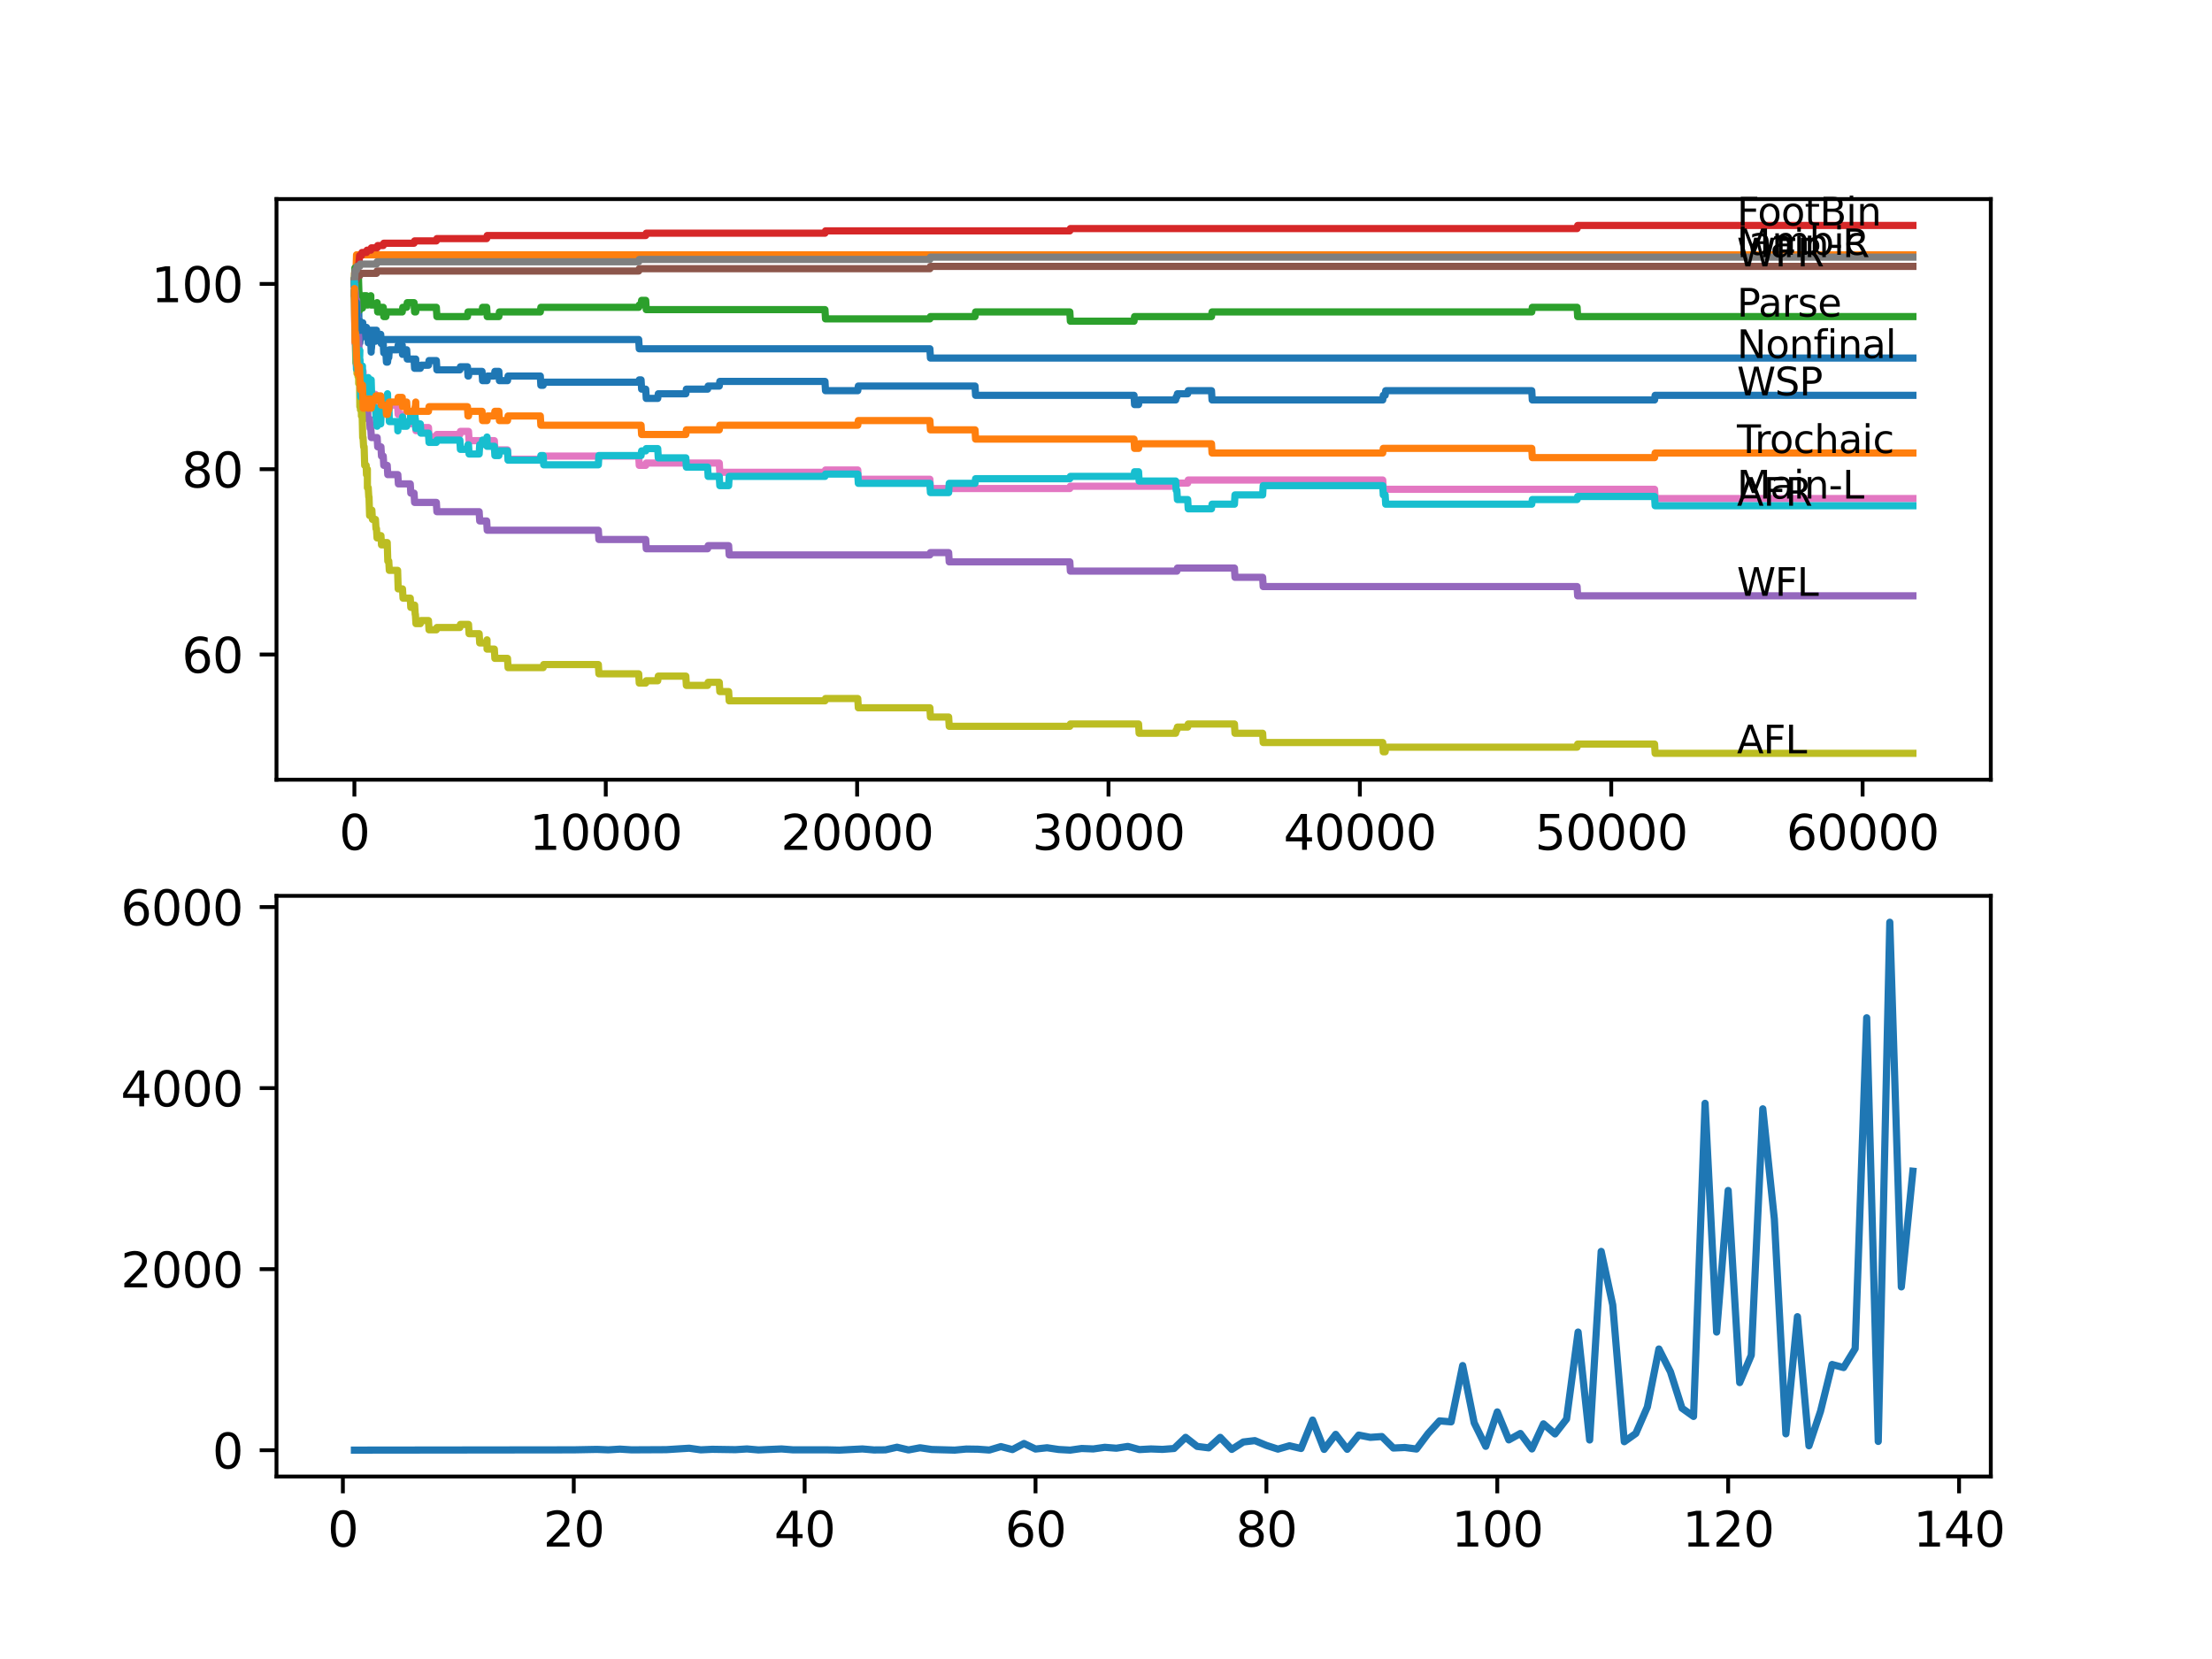 <?xml version="1.0" encoding="utf-8" standalone="no"?>
<!DOCTYPE svg PUBLIC "-//W3C//DTD SVG 1.1//EN"
  "http://www.w3.org/Graphics/SVG/1.1/DTD/svg11.dtd">
<svg xmlns:xlink="http://www.w3.org/1999/xlink" width="460.8pt" height="345.6pt" viewBox="0 0 460.8 345.6" xmlns="http://www.w3.org/2000/svg" version="1.1">
 <defs>
  <style type="text/css">*{stroke-linejoin: round; stroke-linecap: butt}</style>
 </defs>
 <g id="figure_1">
  <g id="patch_1">
   <path d="M 0 345.6 
L 460.8 345.6 
L 460.8 0 
L 0 0 
z
" style="fill: #ffffff"/>
  </g>
  <g id="axes_1">
   <g id="patch_2">
    <path d="M 57.6 162.432 
L 414.72 162.432 
L 414.72 41.472 
L 57.6 41.472 
z
" style="fill: #ffffff"/>
   </g>
   <g id="matplotlib.axis_1">
    <g id="xtick_1">
     <g id="line2d_1">
      <defs>
       <path id="m617c085b9f" d="M 0 0 
L 0 3.5 
" style="stroke: #000000; stroke-width: 0.8"/>
      </defs>
      <g>
       <use xlink:href="#m617c085b9f" x="73.827" y="162.432" style="stroke: #000000; stroke-width: 0.8"/>
      </g>
     </g>
     <g id="text_1">
      <!-- 0 -->
      <g transform="translate(70.646 177.03)scale(0.1 -0.1)">
       <defs>
        <path id="DejaVuSans-30" d="M 2034 4250 
Q 1547 4250 1301 3770 
Q 1056 3291 1056 2328 
Q 1056 1369 1301 889 
Q 1547 409 2034 409 
Q 2525 409 2770 889 
Q 3016 1369 3016 2328 
Q 3016 3291 2770 3770 
Q 2525 4250 2034 4250 
z
M 2034 4750 
Q 2819 4750 3233 4129 
Q 3647 3509 3647 2328 
Q 3647 1150 3233 529 
Q 2819 -91 2034 -91 
Q 1250 -91 836 529 
Q 422 1150 422 2328 
Q 422 3509 836 4129 
Q 1250 4750 2034 4750 
z
" transform="scale(0.016)"/>
       </defs>
       <use xlink:href="#DejaVuSans-30"/>
      </g>
     </g>
    </g>
    <g id="xtick_2">
     <g id="line2d_2">
      <g>
       <use xlink:href="#m617c085b9f" x="126.192" y="162.432" style="stroke: #000000; stroke-width: 0.8"/>
      </g>
     </g>
     <g id="text_2">
      <!-- 10000 -->
      <g transform="translate(110.286 177.03)scale(0.1 -0.1)">
       <defs>
        <path id="DejaVuSans-31" d="M 794 531 
L 1825 531 
L 1825 4091 
L 703 3866 
L 703 4441 
L 1819 4666 
L 2450 4666 
L 2450 531 
L 3481 531 
L 3481 0 
L 794 0 
L 794 531 
z
" transform="scale(0.016)"/>
       </defs>
       <use xlink:href="#DejaVuSans-31"/>
       <use xlink:href="#DejaVuSans-30" x="63.623"/>
       <use xlink:href="#DejaVuSans-30" x="127.246"/>
       <use xlink:href="#DejaVuSans-30" x="190.869"/>
       <use xlink:href="#DejaVuSans-30" x="254.492"/>
      </g>
     </g>
    </g>
    <g id="xtick_3">
     <g id="line2d_3">
      <g>
       <use xlink:href="#m617c085b9f" x="178.556" y="162.432" style="stroke: #000000; stroke-width: 0.8"/>
      </g>
     </g>
     <g id="text_3">
      <!-- 20000 -->
      <g transform="translate(162.65 177.03)scale(0.1 -0.1)">
       <defs>
        <path id="DejaVuSans-32" d="M 1228 531 
L 3431 531 
L 3431 0 
L 469 0 
L 469 531 
Q 828 903 1448 1529 
Q 2069 2156 2228 2338 
Q 2531 2678 2651 2914 
Q 2772 3150 2772 3378 
Q 2772 3750 2511 3984 
Q 2250 4219 1831 4219 
Q 1534 4219 1204 4116 
Q 875 4013 500 3803 
L 500 4441 
Q 881 4594 1212 4672 
Q 1544 4750 1819 4750 
Q 2544 4750 2975 4387 
Q 3406 4025 3406 3419 
Q 3406 3131 3298 2873 
Q 3191 2616 2906 2266 
Q 2828 2175 2409 1742 
Q 1991 1309 1228 531 
z
" transform="scale(0.016)"/>
       </defs>
       <use xlink:href="#DejaVuSans-32"/>
       <use xlink:href="#DejaVuSans-30" x="63.623"/>
       <use xlink:href="#DejaVuSans-30" x="127.246"/>
       <use xlink:href="#DejaVuSans-30" x="190.869"/>
       <use xlink:href="#DejaVuSans-30" x="254.492"/>
      </g>
     </g>
    </g>
    <g id="xtick_4">
     <g id="line2d_4">
      <g>
       <use xlink:href="#m617c085b9f" x="230.921" y="162.432" style="stroke: #000000; stroke-width: 0.8"/>
      </g>
     </g>
     <g id="text_4">
      <!-- 30000 -->
      <g transform="translate(215.015 177.03)scale(0.1 -0.1)">
       <defs>
        <path id="DejaVuSans-33" d="M 2597 2516 
Q 3050 2419 3304 2112 
Q 3559 1806 3559 1356 
Q 3559 666 3084 287 
Q 2609 -91 1734 -91 
Q 1441 -91 1130 -33 
Q 819 25 488 141 
L 488 750 
Q 750 597 1062 519 
Q 1375 441 1716 441 
Q 2309 441 2620 675 
Q 2931 909 2931 1356 
Q 2931 1769 2642 2001 
Q 2353 2234 1838 2234 
L 1294 2234 
L 1294 2753 
L 1863 2753 
Q 2328 2753 2575 2939 
Q 2822 3125 2822 3475 
Q 2822 3834 2567 4026 
Q 2313 4219 1838 4219 
Q 1578 4219 1281 4162 
Q 984 4106 628 3988 
L 628 4550 
Q 988 4650 1302 4700 
Q 1616 4750 1894 4750 
Q 2613 4750 3031 4423 
Q 3450 4097 3450 3541 
Q 3450 3153 3228 2886 
Q 3006 2619 2597 2516 
z
" transform="scale(0.016)"/>
       </defs>
       <use xlink:href="#DejaVuSans-33"/>
       <use xlink:href="#DejaVuSans-30" x="63.623"/>
       <use xlink:href="#DejaVuSans-30" x="127.246"/>
       <use xlink:href="#DejaVuSans-30" x="190.869"/>
       <use xlink:href="#DejaVuSans-30" x="254.492"/>
      </g>
     </g>
    </g>
    <g id="xtick_5">
     <g id="line2d_5">
      <g>
       <use xlink:href="#m617c085b9f" x="283.285" y="162.432" style="stroke: #000000; stroke-width: 0.8"/>
      </g>
     </g>
     <g id="text_5">
      <!-- 40000 -->
      <g transform="translate(267.379 177.03)scale(0.1 -0.1)">
       <defs>
        <path id="DejaVuSans-34" d="M 2419 4116 
L 825 1625 
L 2419 1625 
L 2419 4116 
z
M 2253 4666 
L 3047 4666 
L 3047 1625 
L 3713 1625 
L 3713 1100 
L 3047 1100 
L 3047 0 
L 2419 0 
L 2419 1100 
L 313 1100 
L 313 1709 
L 2253 4666 
z
" transform="scale(0.016)"/>
       </defs>
       <use xlink:href="#DejaVuSans-34"/>
       <use xlink:href="#DejaVuSans-30" x="63.623"/>
       <use xlink:href="#DejaVuSans-30" x="127.246"/>
       <use xlink:href="#DejaVuSans-30" x="190.869"/>
       <use xlink:href="#DejaVuSans-30" x="254.492"/>
      </g>
     </g>
    </g>
    <g id="xtick_6">
     <g id="line2d_6">
      <g>
       <use xlink:href="#m617c085b9f" x="335.65" y="162.432" style="stroke: #000000; stroke-width: 0.8"/>
      </g>
     </g>
     <g id="text_6">
      <!-- 50000 -->
      <g transform="translate(319.744 177.03)scale(0.1 -0.1)">
       <defs>
        <path id="DejaVuSans-35" d="M 691 4666 
L 3169 4666 
L 3169 4134 
L 1269 4134 
L 1269 2991 
Q 1406 3038 1543 3061 
Q 1681 3084 1819 3084 
Q 2600 3084 3056 2656 
Q 3513 2228 3513 1497 
Q 3513 744 3044 326 
Q 2575 -91 1722 -91 
Q 1428 -91 1123 -41 
Q 819 9 494 109 
L 494 744 
Q 775 591 1075 516 
Q 1375 441 1709 441 
Q 2250 441 2565 725 
Q 2881 1009 2881 1497 
Q 2881 1984 2565 2268 
Q 2250 2553 1709 2553 
Q 1456 2553 1204 2497 
Q 953 2441 691 2322 
L 691 4666 
z
" transform="scale(0.016)"/>
       </defs>
       <use xlink:href="#DejaVuSans-35"/>
       <use xlink:href="#DejaVuSans-30" x="63.623"/>
       <use xlink:href="#DejaVuSans-30" x="127.246"/>
       <use xlink:href="#DejaVuSans-30" x="190.869"/>
       <use xlink:href="#DejaVuSans-30" x="254.492"/>
      </g>
     </g>
    </g>
    <g id="xtick_7">
     <g id="line2d_7">
      <g>
       <use xlink:href="#m617c085b9f" x="388.014" y="162.432" style="stroke: #000000; stroke-width: 0.8"/>
      </g>
     </g>
     <g id="text_7">
      <!-- 60000 -->
      <g transform="translate(372.108 177.03)scale(0.1 -0.1)">
       <defs>
        <path id="DejaVuSans-36" d="M 2113 2584 
Q 1688 2584 1439 2293 
Q 1191 2003 1191 1497 
Q 1191 994 1439 701 
Q 1688 409 2113 409 
Q 2538 409 2786 701 
Q 3034 994 3034 1497 
Q 3034 2003 2786 2293 
Q 2538 2584 2113 2584 
z
M 3366 4563 
L 3366 3988 
Q 3128 4100 2886 4159 
Q 2644 4219 2406 4219 
Q 1781 4219 1451 3797 
Q 1122 3375 1075 2522 
Q 1259 2794 1537 2939 
Q 1816 3084 2150 3084 
Q 2853 3084 3261 2657 
Q 3669 2231 3669 1497 
Q 3669 778 3244 343 
Q 2819 -91 2113 -91 
Q 1303 -91 875 529 
Q 447 1150 447 2328 
Q 447 3434 972 4092 
Q 1497 4750 2381 4750 
Q 2619 4750 2861 4703 
Q 3103 4656 3366 4563 
z
" transform="scale(0.016)"/>
       </defs>
       <use xlink:href="#DejaVuSans-36"/>
       <use xlink:href="#DejaVuSans-30" x="63.623"/>
       <use xlink:href="#DejaVuSans-30" x="127.246"/>
       <use xlink:href="#DejaVuSans-30" x="190.869"/>
       <use xlink:href="#DejaVuSans-30" x="254.492"/>
      </g>
     </g>
    </g>
   </g>
   <g id="matplotlib.axis_2">
    <g id="ytick_1">
     <g id="line2d_8">
      <defs>
       <path id="m6c8bd5854a" d="M 0 0 
L -3.5 0 
" style="stroke: #000000; stroke-width: 0.8"/>
      </defs>
      <g>
       <use xlink:href="#m6c8bd5854a" x="57.6" y="136.347" style="stroke: #000000; stroke-width: 0.8"/>
      </g>
     </g>
     <g id="text_8">
      <!-- 60 -->
      <g transform="translate(37.875 140.146)scale(0.1 -0.1)">
       <use xlink:href="#DejaVuSans-36"/>
       <use xlink:href="#DejaVuSans-30" x="63.623"/>
      </g>
     </g>
    </g>
    <g id="ytick_2">
     <g id="line2d_9">
      <g>
       <use xlink:href="#m6c8bd5854a" x="57.6" y="97.747" style="stroke: #000000; stroke-width: 0.8"/>
      </g>
     </g>
     <g id="text_9">
      <!-- 80 -->
      <g transform="translate(37.875 101.547)scale(0.1 -0.1)">
       <defs>
        <path id="DejaVuSans-38" d="M 2034 2216 
Q 1584 2216 1326 1975 
Q 1069 1734 1069 1313 
Q 1069 891 1326 650 
Q 1584 409 2034 409 
Q 2484 409 2743 651 
Q 3003 894 3003 1313 
Q 3003 1734 2745 1975 
Q 2488 2216 2034 2216 
z
M 1403 2484 
Q 997 2584 770 2862 
Q 544 3141 544 3541 
Q 544 4100 942 4425 
Q 1341 4750 2034 4750 
Q 2731 4750 3128 4425 
Q 3525 4100 3525 3541 
Q 3525 3141 3298 2862 
Q 3072 2584 2669 2484 
Q 3125 2378 3379 2068 
Q 3634 1759 3634 1313 
Q 3634 634 3220 271 
Q 2806 -91 2034 -91 
Q 1263 -91 848 271 
Q 434 634 434 1313 
Q 434 1759 690 2068 
Q 947 2378 1403 2484 
z
M 1172 3481 
Q 1172 3119 1398 2916 
Q 1625 2713 2034 2713 
Q 2441 2713 2670 2916 
Q 2900 3119 2900 3481 
Q 2900 3844 2670 4047 
Q 2441 4250 2034 4250 
Q 1625 4250 1398 4047 
Q 1172 3844 1172 3481 
z
" transform="scale(0.016)"/>
       </defs>
       <use xlink:href="#DejaVuSans-38"/>
       <use xlink:href="#DejaVuSans-30" x="63.623"/>
      </g>
     </g>
    </g>
    <g id="ytick_3">
     <g id="line2d_10">
      <g>
       <use xlink:href="#m6c8bd5854a" x="57.6" y="59.148" style="stroke: #000000; stroke-width: 0.8"/>
      </g>
     </g>
     <g id="text_10">
      <!-- 100 -->
      <g transform="translate(31.512 62.947)scale(0.1 -0.1)">
       <use xlink:href="#DejaVuSans-31"/>
       <use xlink:href="#DejaVuSans-30" x="63.623"/>
       <use xlink:href="#DejaVuSans-30" x="127.246"/>
      </g>
     </g>
    </g>
   </g>
   <g id="line2d_11">
    <path d="M 73.833 59.148 
L 73.838 58.183 
L 73.917 61.606 
L 73.932 60.641 
L 73.937 60.641 
L 74.058 64.501 
L 74.084 64.501 
L 74.152 62.571 
L 74.194 64.501 
L 74.215 64.501 
L 74.236 66.431 
L 74.325 64.983 
L 74.508 64.983 
L 74.529 66.913 
L 74.618 65.627 
L 74.718 65.627 
L 74.733 64.662 
L 74.786 68.522 
L 74.812 68.522 
L 74.875 68.522 
L 74.964 71.417 
L 74.99 70.773 
L 75.069 70.773 
L 75.194 68.522 
L 75.503 68.522 
L 75.576 67.235 
L 75.582 69.165 
L 75.608 69.165 
L 75.634 69.165 
L 75.645 68.2 
L 75.65 70.13 
L 75.739 70.13 
L 75.854 70.13 
L 75.974 68.2 
L 76.346 68.2 
L 76.461 70.13 
L 76.488 70.13 
L 76.603 69.487 
L 76.634 69.487 
L 76.708 71.417 
L 76.744 70.452 
L 76.875 70.452 
L 76.99 69.487 
L 77.21 69.487 
L 77.32 73.347 
L 77.325 72.703 
L 77.367 72.703 
L 77.488 71.095 
L 78.21 71.095 
L 78.326 70.13 
L 78.43 70.13 
L 78.546 69.648 
L 79.31 69.648 
L 79.425 71.578 
L 79.834 71.578 
L 79.949 73.508 
L 80.389 73.508 
L 80.504 75.438 
L 80.729 75.438 
L 80.844 74.473 
L 80.986 74.473 
L 81.101 72.864 
L 82.829 72.864 
L 82.944 71.899 
L 83.792 71.899 
L 83.845 73.829 
L 83.902 72.864 
L 84.719 72.864 
L 84.835 74.794 
L 86.254 74.794 
L 86.369 76.724 
L 86.379 76.724 
L 86.494 75.759 
L 86.536 75.759 
L 86.604 74.794 
L 86.61 76.724 
L 86.641 76.724 
L 87.563 76.724 
L 87.678 76.081 
L 89.259 76.081 
L 89.375 75.116 
L 90.898 75.116 
L 91.014 77.046 
L 95.794 77.046 
L 95.91 76.403 
L 97.376 76.403 
L 97.491 78.333 
L 97.601 78.333 
L 97.716 77.368 
L 100.413 77.368 
L 100.528 79.298 
L 101.455 79.298 
L 101.57 78.333 
L 102.979 78.333 
L 103.094 77.368 
L 103.921 77.368 
L 104.037 79.298 
L 105.723 79.298 
L 105.838 78.333 
L 112.556 78.333 
L 112.671 80.263 
L 113.148 80.263 
L 113.263 79.619 
L 133.052 79.619 
L 133.167 79.137 
L 133.544 79.137 
L 133.659 81.067 
L 134.513 81.067 
L 134.628 82.997 
L 137.016 82.997 
L 137.131 82.032 
L 142.87 82.032 
L 142.985 81.067 
L 147.405 81.067 
L 147.52 80.423 
L 149.835 80.423 
L 149.95 79.458 
L 171.854 79.458 
L 171.969 81.388 
L 178.687 81.388 
L 178.803 80.423 
L 203.115 80.423 
L 203.231 82.353 
L 236.236 82.353 
L 236.351 84.283 
L 237.184 84.283 
L 237.299 83.318 
L 244.907 83.318 
L 245.023 82.675 
L 245.164 82.675 
L 245.279 82.032 
L 247.416 82.032 
L 247.531 81.388 
L 252.375 81.388 
L 252.49 83.318 
L 288.045 83.318 
L 288.161 82.353 
L 288.553 82.353 
L 288.668 81.388 
L 319.092 81.388 
L 319.207 83.318 
L 344.678 83.318 
L 344.793 82.353 
L 398.487 82.353 
L 398.487 82.353 
" clip-path="url(#p371c1e54cd)" style="fill: none; stroke: #1f77b4; stroke-width: 1.5; stroke-linecap: square"/>
   </g>
   <g id="line2d_12">
    <path d="M 73.833 59.148 
L 73.838 59.148 
L 73.864 56.942 
L 73.89 62.732 
L 73.943 60.802 
L 73.948 60.802 
L 74.068 56.942 
L 74.152 56.942 
L 74.273 53.082 
L 398.487 53.082 
L 398.487 53.082 
" clip-path="url(#p371c1e54cd)" style="fill: none; stroke: #ff7f0e; stroke-width: 1.5; stroke-linecap: square"/>
   </g>
   <g id="line2d_13">
    <path d="M 73.833 58.504 
L 73.843 58.504 
L 73.937 55.816 
L 73.964 57.746 
L 74.047 57.746 
L 74.163 56.781 
L 74.252 56.781 
L 74.367 55.977 
L 74.393 55.977 
L 74.508 57.907 
L 74.623 56.942 
L 74.644 56.942 
L 74.765 60.802 
L 74.781 60.802 
L 74.875 64.662 
L 74.896 63.697 
L 74.938 63.697 
L 75.063 62.249 
L 75.294 62.249 
L 75.409 64.179 
L 75.508 64.179 
L 75.629 62.571 
L 75.645 62.571 
L 75.76 61.606 
L 76.346 61.606 
L 76.461 63.536 
L 76.634 63.536 
L 76.749 62.571 
L 77.21 62.571 
L 77.247 61.606 
L 77.252 63.536 
L 77.315 63.536 
L 78.43 63.536 
L 78.546 63.053 
L 78.566 63.053 
L 78.682 64.983 
L 79.31 64.983 
L 79.425 64.018 
L 79.834 64.018 
L 79.949 65.948 
L 80.389 65.948 
L 80.504 64.983 
L 83.792 64.983 
L 83.908 64.018 
L 84.719 64.018 
L 84.835 63.053 
L 86.254 63.053 
L 86.369 64.983 
L 86.604 64.983 
L 86.72 64.018 
L 90.898 64.018 
L 91.014 65.948 
L 97.376 65.948 
L 97.491 64.983 
L 100.413 64.983 
L 100.528 64.018 
L 101.382 64.018 
L 101.497 65.948 
L 103.921 65.948 
L 104.037 64.983 
L 112.556 64.983 
L 112.671 64.018 
L 133.052 64.018 
L 133.167 63.536 
L 133.544 63.536 
L 133.659 62.571 
L 134.513 62.571 
L 134.628 64.501 
L 171.854 64.501 
L 171.969 66.431 
L 193.711 66.431 
L 193.826 65.948 
L 203.115 65.948 
L 203.231 64.983 
L 222.862 64.983 
L 222.977 66.913 
L 236.236 66.913 
L 236.351 65.948 
L 252.375 65.948 
L 252.49 64.983 
L 319.092 64.983 
L 319.207 64.018 
L 328.539 64.018 
L 328.654 65.948 
L 398.487 65.948 
L 398.487 65.948 
" clip-path="url(#p371c1e54cd)" style="fill: none; stroke: #2ca02c; stroke-width: 1.5; stroke-linecap: square"/>
   </g>
   <g id="line2d_14">
    <path d="M 73.833 59.148 
L 73.843 59.148 
L 74 56.62 
L 74.283 56.62 
L 74.409 55.655 
L 74.644 55.655 
L 74.765 54.69 
L 74.781 54.69 
L 74.906 53.243 
L 75.294 53.243 
L 75.409 52.599 
L 76.346 52.599 
L 76.461 52.117 
L 77.247 52.117 
L 77.362 51.634 
L 78.566 51.634 
L 78.682 51.152 
L 79.834 51.152 
L 79.949 50.669 
L 86.254 50.669 
L 86.369 50.187 
L 90.898 50.187 
L 91.014 49.704 
L 101.382 49.704 
L 101.497 49.061 
L 134.513 49.061 
L 134.628 48.579 
L 171.854 48.579 
L 171.969 48.096 
L 222.862 48.096 
L 222.977 47.614 
L 328.539 47.614 
L 328.654 46.97 
L 398.487 46.97 
L 398.487 46.97 
" clip-path="url(#p371c1e54cd)" style="fill: none; stroke: #d62728; stroke-width: 1.5; stroke-linecap: square"/>
   </g>
   <g id="line2d_15">
    <path d="M 73.833 59.148 
L 73.885 59.148 
L 73.937 58.665 
L 73.943 60.595 
L 73.979 60.595 
L 74.006 60.595 
L 74.121 62.525 
L 74.314 62.525 
L 74.435 66.385 
L 74.582 66.385 
L 74.702 70.245 
L 74.733 70.245 
L 74.859 76.035 
L 74.959 76.035 
L 74.964 77.965 
L 75.069 76.357 
L 75.278 76.357 
L 75.393 78.287 
L 75.435 78.287 
L 75.508 82.147 
L 75.55 81.503 
L 76.278 81.503 
L 76.393 83.433 
L 76.529 83.433 
L 76.65 87.293 
L 76.99 87.293 
L 77.106 89.223 
L 77.247 89.223 
L 77.362 91.153 
L 78.566 91.153 
L 78.682 93.083 
L 79.357 93.083 
L 79.472 95.013 
L 79.834 95.013 
L 79.949 96.943 
L 80.666 96.943 
L 80.781 98.873 
L 82.876 98.873 
L 82.991 100.803 
L 85.463 100.803 
L 85.578 102.733 
L 86.254 102.733 
L 86.369 104.663 
L 90.898 104.663 
L 91.014 106.593 
L 99.816 106.593 
L 99.931 108.523 
L 101.382 108.523 
L 101.497 110.453 
L 124.647 110.453 
L 124.762 112.383 
L 134.513 112.383 
L 134.628 114.313 
L 147.405 114.313 
L 147.52 113.67 
L 151.788 113.67 
L 151.903 115.6 
L 193.711 115.6 
L 193.826 115.117 
L 197.622 115.117 
L 197.738 117.047 
L 222.862 117.047 
L 222.977 118.977 
L 245.164 118.977 
L 245.279 118.334 
L 257.156 118.334 
L 257.271 120.264 
L 263.031 120.264 
L 263.146 122.194 
L 328.539 122.194 
L 328.654 124.124 
L 398.487 124.124 
L 398.487 124.124 
" clip-path="url(#p371c1e54cd)" style="fill: none; stroke: #9467bd; stroke-width: 1.5; stroke-linecap: square"/>
   </g>
   <g id="line2d_16">
    <path d="M 73.833 58.504 
L 73.843 58.504 
L 73.958 58.228 
L 74.252 58.228 
L 74.367 57.424 
L 74.938 57.424 
L 75.053 56.942 
L 78.43 56.942 
L 78.546 56.459 
L 133.052 56.459 
L 133.167 55.977 
L 193.711 55.977 
L 193.826 55.494 
L 398.487 55.494 
L 398.487 55.494 
" clip-path="url(#p371c1e54cd)" style="fill: none; stroke: #8c564b; stroke-width: 1.5; stroke-linecap: square"/>
   </g>
   <g id="line2d_17">
    <path d="M 73.833 61.078 
L 73.937 71.532 
L 73.969 71.049 
L 74.026 71.049 
L 74.147 74.909 
L 74.236 74.909 
L 74.252 74.266 
L 74.257 76.196 
L 74.335 76.196 
L 74.529 76.196 
L 74.65 74.427 
L 74.718 74.427 
L 74.733 76.357 
L 74.828 75.392 
L 74.901 75.392 
L 75.021 79.252 
L 75.069 79.252 
L 75.189 77.965 
L 75.503 77.965 
L 75.618 77.322 
L 75.634 77.322 
L 75.749 79.252 
L 75.891 79.252 
L 76.006 81.182 
L 76.346 81.182 
L 76.461 80.699 
L 76.488 80.699 
L 76.603 80.056 
L 76.708 80.056 
L 76.823 81.986 
L 76.875 81.986 
L 76.99 83.916 
L 77.247 83.916 
L 77.373 82.147 
L 78.21 82.147 
L 78.326 84.077 
L 78.43 84.077 
L 78.546 86.007 
L 78.566 86.007 
L 78.682 85.524 
L 79.834 85.524 
L 79.949 85.042 
L 81.085 85.042 
L 81.2 84.398 
L 82.829 84.398 
L 82.944 86.328 
L 83.845 86.328 
L 83.96 88.258 
L 86.254 88.258 
L 86.369 87.776 
L 86.536 87.776 
L 86.652 89.706 
L 87.563 89.706 
L 87.678 89.062 
L 89.259 89.062 
L 89.375 90.992 
L 90.898 90.992 
L 91.014 90.51 
L 95.794 90.51 
L 95.91 89.867 
L 97.601 89.867 
L 97.716 91.797 
L 102.979 91.797 
L 103.094 93.727 
L 105.723 93.727 
L 105.838 95.657 
L 113.148 95.657 
L 113.263 95.013 
L 133.052 95.013 
L 133.167 96.943 
L 134.513 96.943 
L 134.628 96.461 
L 149.835 96.461 
L 149.95 98.391 
L 171.854 98.391 
L 171.969 97.908 
L 178.687 97.908 
L 178.803 99.838 
L 193.711 99.838 
L 193.826 101.768 
L 222.862 101.768 
L 222.977 101.286 
L 244.907 101.286 
L 245.023 100.642 
L 247.416 100.642 
L 247.531 99.999 
L 288.045 99.999 
L 288.161 101.929 
L 344.678 101.929 
L 344.793 103.859 
L 398.487 103.859 
L 398.487 103.859 
" clip-path="url(#p371c1e54cd)" style="fill: none; stroke: #e377c2; stroke-width: 1.5; stroke-linecap: square"/>
   </g>
   <g id="line2d_18">
    <path d="M 73.833 58.504 
L 73.843 58.504 
L 73.995 56.298 
L 74.252 56.298 
L 74.367 55.494 
L 74.938 55.494 
L 75.053 55.012 
L 78.43 55.012 
L 78.546 54.529 
L 133.052 54.529 
L 133.167 54.047 
L 193.711 54.047 
L 193.826 53.564 
L 398.487 53.564 
L 398.487 53.564 
" clip-path="url(#p371c1e54cd)" style="fill: none; stroke: #7f7f7f; stroke-width: 1.5; stroke-linecap: square"/>
   </g>
   <g id="line2d_19">
    <path d="M 73.833 61.078 
L 73.937 68.315 
L 73.958 67.832 
L 73.985 67.832 
L 74.115 75.552 
L 74.131 75.552 
L 74.246 73.944 
L 74.252 73.944 
L 74.372 77.804 
L 74.393 77.804 
L 74.508 77.161 
L 74.529 77.161 
L 74.582 76.517 
L 74.587 78.447 
L 74.629 78.447 
L 74.644 78.447 
L 74.718 77.965 
L 74.723 79.895 
L 74.744 79.412 
L 74.781 79.412 
L 74.896 78.93 
L 74.901 78.93 
L 74.964 84.72 
L 75.021 84.077 
L 75.069 84.077 
L 75.084 83.433 
L 75.089 85.363 
L 75.173 84.72 
L 75.278 84.72 
L 75.294 86.65 
L 75.388 86.007 
L 75.435 86.007 
L 75.556 91.153 
L 75.634 91.153 
L 75.749 93.083 
L 75.854 93.083 
L 75.974 96.943 
L 76.278 96.943 
L 76.346 98.873 
L 76.388 98.391 
L 76.488 98.391 
L 76.529 97.747 
L 76.54 101.607 
L 76.571 101.607 
L 76.708 101.607 
L 76.823 103.537 
L 76.875 103.537 
L 76.996 107.397 
L 77.247 107.397 
L 77.362 106.915 
L 77.367 106.915 
L 77.467 106.272 
L 77.582 108.201 
L 78.21 108.201 
L 78.326 110.131 
L 78.43 110.131 
L 78.546 112.061 
L 78.566 112.061 
L 78.682 111.579 
L 79.357 111.579 
L 79.472 113.509 
L 79.834 113.509 
L 79.949 113.026 
L 80.666 113.026 
L 80.787 116.886 
L 80.986 116.886 
L 81.101 118.816 
L 82.829 118.816 
L 82.949 122.676 
L 83.845 122.676 
L 83.96 124.606 
L 85.463 124.606 
L 85.578 126.536 
L 86.254 126.536 
L 86.369 126.054 
L 86.379 126.054 
L 86.494 127.984 
L 86.536 127.984 
L 86.652 129.914 
L 87.563 129.914 
L 87.678 129.271 
L 89.259 129.271 
L 89.375 131.201 
L 90.898 131.201 
L 91.014 130.718 
L 95.794 130.718 
L 95.91 130.075 
L 97.601 130.075 
L 97.716 132.005 
L 99.816 132.005 
L 99.931 133.935 
L 101.382 133.935 
L 101.455 133.291 
L 101.46 135.221 
L 101.481 135.221 
L 102.979 135.221 
L 103.094 137.151 
L 105.723 137.151 
L 105.838 139.081 
L 113.148 139.081 
L 113.263 138.438 
L 124.647 138.438 
L 124.762 140.368 
L 133.052 140.368 
L 133.167 142.298 
L 134.513 142.298 
L 134.628 141.816 
L 137.016 141.816 
L 137.131 140.851 
L 142.87 140.851 
L 142.985 142.781 
L 147.405 142.781 
L 147.52 142.137 
L 149.835 142.137 
L 149.95 144.067 
L 151.788 144.067 
L 151.903 145.997 
L 171.854 145.997 
L 171.969 145.515 
L 178.687 145.515 
L 178.803 147.445 
L 193.711 147.445 
L 193.826 149.375 
L 197.622 149.375 
L 197.738 151.305 
L 222.862 151.305 
L 222.977 150.822 
L 237.184 150.822 
L 237.299 152.752 
L 244.907 152.752 
L 245.023 152.109 
L 245.164 152.109 
L 245.279 151.466 
L 247.416 151.466 
L 247.531 150.822 
L 257.156 150.822 
L 257.271 152.752 
L 263.031 152.752 
L 263.146 154.682 
L 288.045 154.682 
L 288.161 156.612 
L 288.553 156.612 
L 288.668 155.647 
L 328.539 155.647 
L 328.654 155.004 
L 344.678 155.004 
L 344.793 156.934 
L 398.487 156.934 
L 398.487 156.934 
" clip-path="url(#p371c1e54cd)" style="fill: none; stroke: #bcbd22; stroke-width: 1.5; stroke-linecap: square"/>
   </g>
   <g id="line2d_20">
    <path d="M 73.833 59.148 
L 73.937 68.683 
L 73.964 68.2 
L 73.985 68.2 
L 74.1 71.095 
L 74.131 71.095 
L 74.257 76.885 
L 74.283 76.885 
L 74.44 73.99 
L 74.508 73.99 
L 74.534 74.955 
L 74.613 73.025 
L 74.728 76.403 
L 74.733 76.403 
L 74.864 74.473 
L 74.875 74.473 
L 74.964 73.025 
L 74.906 75.438 
L 74.98 74.955 
L 74.995 74.955 
L 75.126 82.675 
L 75.278 82.675 
L 75.393 80.102 
L 75.435 80.102 
L 75.503 76.242 
L 75.545 80.102 
L 75.576 80.102 
L 75.634 79.137 
L 75.639 81.067 
L 75.686 80.102 
L 75.854 80.102 
L 75.974 83.962 
L 76.278 83.962 
L 76.393 81.549 
L 76.488 81.549 
L 76.529 83.479 
L 76.54 79.619 
L 76.592 79.619 
L 76.634 79.619 
L 76.708 78.654 
L 76.713 80.584 
L 76.739 80.584 
L 76.875 80.584 
L 76.99 82.514 
L 77.106 80.584 
L 77.21 80.584 
L 77.32 79.137 
L 77.441 82.997 
L 77.467 82.997 
L 77.582 84.927 
L 78.21 84.927 
L 78.326 86.857 
L 78.43 86.857 
L 78.546 88.787 
L 78.566 88.787 
L 78.682 88.304 
L 79.31 88.304 
L 79.436 85.409 
L 79.834 85.409 
L 79.949 84.927 
L 80.389 84.927 
L 80.504 83.962 
L 80.666 83.962 
L 80.729 82.032 
L 80.776 83.962 
L 80.986 83.962 
L 81.106 87.822 
L 82.829 87.822 
L 82.876 89.752 
L 82.939 87.822 
L 83.792 87.822 
L 83.845 86.857 
L 83.85 88.787 
L 83.897 88.787 
L 84.719 88.787 
L 84.835 87.822 
L 85.463 87.822 
L 85.578 85.892 
L 86.254 85.892 
L 86.369 85.409 
L 86.379 85.409 
L 86.494 87.339 
L 86.536 87.339 
L 86.604 89.269 
L 86.646 88.304 
L 87.563 88.304 
L 87.678 90.234 
L 89.259 90.234 
L 89.375 92.164 
L 90.898 92.164 
L 91.014 91.682 
L 95.794 91.682 
L 95.91 93.612 
L 97.376 93.612 
L 97.491 92.647 
L 97.601 92.647 
L 97.716 94.577 
L 99.816 94.577 
L 99.931 92.647 
L 100.413 92.647 
L 100.528 91.682 
L 101.382 91.682 
L 101.455 91.038 
L 101.46 92.968 
L 101.481 92.968 
L 102.979 92.968 
L 103.094 94.898 
L 103.921 94.898 
L 104.037 93.933 
L 105.723 93.933 
L 105.838 95.863 
L 112.556 95.863 
L 112.671 94.898 
L 113.148 94.898 
L 113.263 96.828 
L 124.647 96.828 
L 124.762 94.898 
L 133.544 94.898 
L 133.659 93.933 
L 134.513 93.933 
L 134.628 93.451 
L 137.016 93.451 
L 137.131 95.381 
L 142.87 95.381 
L 142.985 97.311 
L 147.405 97.311 
L 147.52 99.241 
L 149.835 99.241 
L 149.95 101.171 
L 151.788 101.171 
L 151.903 99.241 
L 171.854 99.241 
L 171.969 98.758 
L 178.687 98.758 
L 178.803 100.688 
L 193.711 100.688 
L 193.826 102.618 
L 197.622 102.618 
L 197.738 100.688 
L 203.115 100.688 
L 203.231 99.723 
L 222.862 99.723 
L 222.977 99.241 
L 236.236 99.241 
L 236.351 98.276 
L 237.184 98.276 
L 237.299 100.206 
L 244.907 100.206 
L 245.023 102.136 
L 245.164 102.136 
L 245.279 104.066 
L 247.416 104.066 
L 247.531 105.996 
L 252.375 105.996 
L 252.49 105.031 
L 257.156 105.031 
L 257.271 103.101 
L 263.031 103.101 
L 263.146 101.171 
L 288.045 101.171 
L 288.161 103.101 
L 288.553 103.101 
L 288.668 105.031 
L 319.092 105.031 
L 319.207 104.066 
L 328.539 104.066 
L 328.654 103.422 
L 344.678 103.422 
L 344.793 105.352 
L 398.487 105.352 
L 398.487 105.352 
" clip-path="url(#p371c1e54cd)" style="fill: none; stroke: #17becf; stroke-width: 1.5; stroke-linecap: square"/>
   </g>
   <g id="line2d_21">
    <path d="M 73.833 61.078 
L 73.843 61.078 
L 73.958 63.008 
L 74.252 63.008 
L 74.372 66.867 
L 74.938 66.867 
L 75.053 68.797 
L 78.43 68.797 
L 78.546 70.727 
L 133.052 70.727 
L 133.167 72.657 
L 193.711 72.657 
L 193.826 74.587 
L 398.487 74.587 
L 398.487 74.587 
" clip-path="url(#p371c1e54cd)" style="fill: none; stroke: #1f77b4; stroke-width: 1.5; stroke-linecap: square"/>
   </g>
   <g id="line2d_22">
    <path d="M 73.833 61.078 
L 73.838 60.113 
L 73.911 66.385 
L 73.985 71.21 
L 74.026 70.245 
L 74.047 69.28 
L 74.053 71.21 
L 74.136 70.245 
L 74.152 70.245 
L 74.273 74.105 
L 74.283 74.105 
L 74.398 76.035 
L 74.508 76.035 
L 74.613 77.965 
L 74.618 77.322 
L 74.718 77.322 
L 74.833 76.357 
L 74.875 76.357 
L 74.99 79.252 
L 74.995 79.252 
L 75.084 81.182 
L 75.105 80.217 
L 75.508 80.217 
L 75.629 84.077 
L 75.634 84.077 
L 75.645 83.112 
L 75.65 85.042 
L 75.739 85.042 
L 75.854 85.042 
L 75.974 83.112 
L 76.634 83.112 
L 76.708 85.042 
L 76.744 84.077 
L 76.875 84.077 
L 76.99 83.112 
L 77.21 83.112 
L 77.32 85.042 
L 77.435 84.398 
L 77.467 84.398 
L 77.582 83.433 
L 78.21 83.433 
L 78.326 82.468 
L 79.31 82.468 
L 79.425 84.398 
L 80.389 84.398 
L 80.504 86.328 
L 80.729 86.328 
L 80.844 85.363 
L 80.986 85.363 
L 81.101 83.755 
L 82.829 83.755 
L 82.944 82.79 
L 83.792 82.79 
L 83.845 84.72 
L 83.902 83.755 
L 84.719 83.755 
L 84.835 85.685 
L 86.379 85.685 
L 86.494 84.72 
L 86.536 84.72 
L 86.604 83.755 
L 86.61 85.685 
L 86.641 85.685 
L 89.259 85.685 
L 89.375 84.72 
L 97.376 84.72 
L 97.491 86.65 
L 97.601 86.65 
L 97.716 85.685 
L 100.413 85.685 
L 100.528 87.615 
L 101.455 87.615 
L 101.57 86.65 
L 102.979 86.65 
L 103.094 85.685 
L 103.921 85.685 
L 104.037 87.615 
L 105.723 87.615 
L 105.838 86.65 
L 112.556 86.65 
L 112.671 88.58 
L 133.544 88.58 
L 133.659 90.51 
L 142.87 90.51 
L 142.985 89.545 
L 149.835 89.545 
L 149.95 88.58 
L 178.687 88.58 
L 178.803 87.615 
L 193.711 87.615 
L 193.826 89.545 
L 203.115 89.545 
L 203.231 91.475 
L 236.236 91.475 
L 236.351 93.405 
L 237.184 93.405 
L 237.299 92.44 
L 252.375 92.44 
L 252.49 94.37 
L 288.045 94.37 
L 288.161 93.405 
L 319.092 93.405 
L 319.207 95.335 
L 344.678 95.335 
L 344.793 94.37 
L 398.487 94.37 
L 398.487 94.37 
" clip-path="url(#p371c1e54cd)" style="fill: none; stroke: #ff7f0e; stroke-width: 1.5; stroke-linecap: square"/>
   </g>
   <g id="patch_3">
    <path d="M 57.6 162.432 
L 57.6 41.472 
" style="fill: none; stroke: #000000; stroke-width: 0.8; stroke-linejoin: miter; stroke-linecap: square"/>
   </g>
   <g id="patch_4">
    <path d="M 414.72 162.432 
L 414.72 41.472 
" style="fill: none; stroke: #000000; stroke-width: 0.8; stroke-linejoin: miter; stroke-linecap: square"/>
   </g>
   <g id="patch_5">
    <path d="M 57.6 162.432 
L 414.72 162.432 
" style="fill: none; stroke: #000000; stroke-width: 0.8; stroke-linejoin: miter; stroke-linecap: square"/>
   </g>
   <g id="patch_6">
    <path d="M 57.6 41.472 
L 414.72 41.472 
" style="fill: none; stroke: #000000; stroke-width: 0.8; stroke-linejoin: miter; stroke-linecap: square"/>
   </g>
   <g id="text_11">
    <!-- WSP -->
    <g transform="translate(361.832 82.353)scale(0.08 -0.08)">
     <defs>
      <path id="DejaVuSans-57" d="M 213 4666 
L 850 4666 
L 1831 722 
L 2809 4666 
L 3519 4666 
L 4500 722 
L 5478 4666 
L 6119 4666 
L 4947 0 
L 4153 0 
L 3169 4050 
L 2175 0 
L 1381 0 
L 213 4666 
z
" transform="scale(0.016)"/>
      <path id="DejaVuSans-53" d="M 3425 4513 
L 3425 3897 
Q 3066 4069 2747 4153 
Q 2428 4238 2131 4238 
Q 1616 4238 1336 4038 
Q 1056 3838 1056 3469 
Q 1056 3159 1242 3001 
Q 1428 2844 1947 2747 
L 2328 2669 
Q 3034 2534 3370 2195 
Q 3706 1856 3706 1288 
Q 3706 609 3251 259 
Q 2797 -91 1919 -91 
Q 1588 -91 1214 -16 
Q 841 59 441 206 
L 441 856 
Q 825 641 1194 531 
Q 1563 422 1919 422 
Q 2459 422 2753 634 
Q 3047 847 3047 1241 
Q 3047 1584 2836 1778 
Q 2625 1972 2144 2069 
L 1759 2144 
Q 1053 2284 737 2584 
Q 422 2884 422 3419 
Q 422 4038 858 4394 
Q 1294 4750 2059 4750 
Q 2388 4750 2728 4690 
Q 3069 4631 3425 4513 
z
" transform="scale(0.016)"/>
      <path id="DejaVuSans-50" d="M 1259 4147 
L 1259 2394 
L 2053 2394 
Q 2494 2394 2734 2622 
Q 2975 2850 2975 3272 
Q 2975 3691 2734 3919 
Q 2494 4147 2053 4147 
L 1259 4147 
z
M 628 4666 
L 2053 4666 
Q 2838 4666 3239 4311 
Q 3641 3956 3641 3272 
Q 3641 2581 3239 2228 
Q 2838 1875 2053 1875 
L 1259 1875 
L 1259 0 
L 628 0 
L 628 4666 
z
" transform="scale(0.016)"/>
     </defs>
     <use xlink:href="#DejaVuSans-57"/>
     <use xlink:href="#DejaVuSans-53" x="98.877"/>
     <use xlink:href="#DejaVuSans-50" x="162.354"/>
    </g>
   </g>
   <g id="text_12">
    <!-- Iambic -->
    <g transform="translate(361.832 53.082)scale(0.08 -0.08)">
     <defs>
      <path id="DejaVuSans-49" d="M 628 4666 
L 1259 4666 
L 1259 0 
L 628 0 
L 628 4666 
z
" transform="scale(0.016)"/>
      <path id="DejaVuSans-61" d="M 2194 1759 
Q 1497 1759 1228 1600 
Q 959 1441 959 1056 
Q 959 750 1161 570 
Q 1363 391 1709 391 
Q 2188 391 2477 730 
Q 2766 1069 2766 1631 
L 2766 1759 
L 2194 1759 
z
M 3341 1997 
L 3341 0 
L 2766 0 
L 2766 531 
Q 2569 213 2275 61 
Q 1981 -91 1556 -91 
Q 1019 -91 701 211 
Q 384 513 384 1019 
Q 384 1609 779 1909 
Q 1175 2209 1959 2209 
L 2766 2209 
L 2766 2266 
Q 2766 2663 2505 2880 
Q 2244 3097 1772 3097 
Q 1472 3097 1187 3025 
Q 903 2953 641 2809 
L 641 3341 
Q 956 3463 1253 3523 
Q 1550 3584 1831 3584 
Q 2591 3584 2966 3190 
Q 3341 2797 3341 1997 
z
" transform="scale(0.016)"/>
      <path id="DejaVuSans-6d" d="M 3328 2828 
Q 3544 3216 3844 3400 
Q 4144 3584 4550 3584 
Q 5097 3584 5394 3201 
Q 5691 2819 5691 2113 
L 5691 0 
L 5113 0 
L 5113 2094 
Q 5113 2597 4934 2840 
Q 4756 3084 4391 3084 
Q 3944 3084 3684 2787 
Q 3425 2491 3425 1978 
L 3425 0 
L 2847 0 
L 2847 2094 
Q 2847 2600 2669 2842 
Q 2491 3084 2119 3084 
Q 1678 3084 1418 2786 
Q 1159 2488 1159 1978 
L 1159 0 
L 581 0 
L 581 3500 
L 1159 3500 
L 1159 2956 
Q 1356 3278 1631 3431 
Q 1906 3584 2284 3584 
Q 2666 3584 2933 3390 
Q 3200 3197 3328 2828 
z
" transform="scale(0.016)"/>
      <path id="DejaVuSans-62" d="M 3116 1747 
Q 3116 2381 2855 2742 
Q 2594 3103 2138 3103 
Q 1681 3103 1420 2742 
Q 1159 2381 1159 1747 
Q 1159 1113 1420 752 
Q 1681 391 2138 391 
Q 2594 391 2855 752 
Q 3116 1113 3116 1747 
z
M 1159 2969 
Q 1341 3281 1617 3432 
Q 1894 3584 2278 3584 
Q 2916 3584 3314 3078 
Q 3713 2572 3713 1747 
Q 3713 922 3314 415 
Q 2916 -91 2278 -91 
Q 1894 -91 1617 61 
Q 1341 213 1159 525 
L 1159 0 
L 581 0 
L 581 4863 
L 1159 4863 
L 1159 2969 
z
" transform="scale(0.016)"/>
      <path id="DejaVuSans-69" d="M 603 3500 
L 1178 3500 
L 1178 0 
L 603 0 
L 603 3500 
z
M 603 4863 
L 1178 4863 
L 1178 4134 
L 603 4134 
L 603 4863 
z
" transform="scale(0.016)"/>
      <path id="DejaVuSans-63" d="M 3122 3366 
L 3122 2828 
Q 2878 2963 2633 3030 
Q 2388 3097 2138 3097 
Q 1578 3097 1268 2742 
Q 959 2388 959 1747 
Q 959 1106 1268 751 
Q 1578 397 2138 397 
Q 2388 397 2633 464 
Q 2878 531 3122 666 
L 3122 134 
Q 2881 22 2623 -34 
Q 2366 -91 2075 -91 
Q 1284 -91 818 406 
Q 353 903 353 1747 
Q 353 2603 823 3093 
Q 1294 3584 2113 3584 
Q 2378 3584 2631 3529 
Q 2884 3475 3122 3366 
z
" transform="scale(0.016)"/>
     </defs>
     <use xlink:href="#DejaVuSans-49"/>
     <use xlink:href="#DejaVuSans-61" x="29.492"/>
     <use xlink:href="#DejaVuSans-6d" x="90.771"/>
     <use xlink:href="#DejaVuSans-62" x="188.184"/>
     <use xlink:href="#DejaVuSans-69" x="251.66"/>
     <use xlink:href="#DejaVuSans-63" x="279.443"/>
    </g>
   </g>
   <g id="text_13">
    <!-- Parse -->
    <g transform="translate(361.832 65.948)scale(0.08 -0.08)">
     <defs>
      <path id="DejaVuSans-72" d="M 2631 2963 
Q 2534 3019 2420 3045 
Q 2306 3072 2169 3072 
Q 1681 3072 1420 2755 
Q 1159 2438 1159 1844 
L 1159 0 
L 581 0 
L 581 3500 
L 1159 3500 
L 1159 2956 
Q 1341 3275 1631 3429 
Q 1922 3584 2338 3584 
Q 2397 3584 2469 3576 
Q 2541 3569 2628 3553 
L 2631 2963 
z
" transform="scale(0.016)"/>
      <path id="DejaVuSans-73" d="M 2834 3397 
L 2834 2853 
Q 2591 2978 2328 3040 
Q 2066 3103 1784 3103 
Q 1356 3103 1142 2972 
Q 928 2841 928 2578 
Q 928 2378 1081 2264 
Q 1234 2150 1697 2047 
L 1894 2003 
Q 2506 1872 2764 1633 
Q 3022 1394 3022 966 
Q 3022 478 2636 193 
Q 2250 -91 1575 -91 
Q 1294 -91 989 -36 
Q 684 19 347 128 
L 347 722 
Q 666 556 975 473 
Q 1284 391 1588 391 
Q 1994 391 2212 530 
Q 2431 669 2431 922 
Q 2431 1156 2273 1281 
Q 2116 1406 1581 1522 
L 1381 1569 
Q 847 1681 609 1914 
Q 372 2147 372 2553 
Q 372 3047 722 3315 
Q 1072 3584 1716 3584 
Q 2034 3584 2315 3537 
Q 2597 3491 2834 3397 
z
" transform="scale(0.016)"/>
      <path id="DejaVuSans-65" d="M 3597 1894 
L 3597 1613 
L 953 1613 
Q 991 1019 1311 708 
Q 1631 397 2203 397 
Q 2534 397 2845 478 
Q 3156 559 3463 722 
L 3463 178 
Q 3153 47 2828 -22 
Q 2503 -91 2169 -91 
Q 1331 -91 842 396 
Q 353 884 353 1716 
Q 353 2575 817 3079 
Q 1281 3584 2069 3584 
Q 2775 3584 3186 3129 
Q 3597 2675 3597 1894 
z
M 3022 2063 
Q 3016 2534 2758 2815 
Q 2500 3097 2075 3097 
Q 1594 3097 1305 2825 
Q 1016 2553 972 2059 
L 3022 2063 
z
" transform="scale(0.016)"/>
     </defs>
     <use xlink:href="#DejaVuSans-50"/>
     <use xlink:href="#DejaVuSans-61" x="55.803"/>
     <use xlink:href="#DejaVuSans-72" x="117.082"/>
     <use xlink:href="#DejaVuSans-73" x="158.195"/>
     <use xlink:href="#DejaVuSans-65" x="210.295"/>
    </g>
   </g>
   <g id="text_14">
    <!-- FootBin -->
    <g transform="translate(361.832 46.97)scale(0.08 -0.08)">
     <defs>
      <path id="DejaVuSans-46" d="M 628 4666 
L 3309 4666 
L 3309 4134 
L 1259 4134 
L 1259 2759 
L 3109 2759 
L 3109 2228 
L 1259 2228 
L 1259 0 
L 628 0 
L 628 4666 
z
" transform="scale(0.016)"/>
      <path id="DejaVuSans-6f" d="M 1959 3097 
Q 1497 3097 1228 2736 
Q 959 2375 959 1747 
Q 959 1119 1226 758 
Q 1494 397 1959 397 
Q 2419 397 2687 759 
Q 2956 1122 2956 1747 
Q 2956 2369 2687 2733 
Q 2419 3097 1959 3097 
z
M 1959 3584 
Q 2709 3584 3137 3096 
Q 3566 2609 3566 1747 
Q 3566 888 3137 398 
Q 2709 -91 1959 -91 
Q 1206 -91 779 398 
Q 353 888 353 1747 
Q 353 2609 779 3096 
Q 1206 3584 1959 3584 
z
" transform="scale(0.016)"/>
      <path id="DejaVuSans-74" d="M 1172 4494 
L 1172 3500 
L 2356 3500 
L 2356 3053 
L 1172 3053 
L 1172 1153 
Q 1172 725 1289 603 
Q 1406 481 1766 481 
L 2356 481 
L 2356 0 
L 1766 0 
Q 1100 0 847 248 
Q 594 497 594 1153 
L 594 3053 
L 172 3053 
L 172 3500 
L 594 3500 
L 594 4494 
L 1172 4494 
z
" transform="scale(0.016)"/>
      <path id="DejaVuSans-42" d="M 1259 2228 
L 1259 519 
L 2272 519 
Q 2781 519 3026 730 
Q 3272 941 3272 1375 
Q 3272 1813 3026 2020 
Q 2781 2228 2272 2228 
L 1259 2228 
z
M 1259 4147 
L 1259 2741 
L 2194 2741 
Q 2656 2741 2882 2914 
Q 3109 3088 3109 3444 
Q 3109 3797 2882 3972 
Q 2656 4147 2194 4147 
L 1259 4147 
z
M 628 4666 
L 2241 4666 
Q 2963 4666 3353 4366 
Q 3744 4066 3744 3513 
Q 3744 3084 3544 2831 
Q 3344 2578 2956 2516 
Q 3422 2416 3680 2098 
Q 3938 1781 3938 1306 
Q 3938 681 3513 340 
Q 3088 0 2303 0 
L 628 0 
L 628 4666 
z
" transform="scale(0.016)"/>
      <path id="DejaVuSans-6e" d="M 3513 2113 
L 3513 0 
L 2938 0 
L 2938 2094 
Q 2938 2591 2744 2837 
Q 2550 3084 2163 3084 
Q 1697 3084 1428 2787 
Q 1159 2491 1159 1978 
L 1159 0 
L 581 0 
L 581 3500 
L 1159 3500 
L 1159 2956 
Q 1366 3272 1645 3428 
Q 1925 3584 2291 3584 
Q 2894 3584 3203 3211 
Q 3513 2838 3513 2113 
z
" transform="scale(0.016)"/>
     </defs>
     <use xlink:href="#DejaVuSans-46"/>
     <use xlink:href="#DejaVuSans-6f" x="53.895"/>
     <use xlink:href="#DejaVuSans-6f" x="115.076"/>
     <use xlink:href="#DejaVuSans-74" x="176.258"/>
     <use xlink:href="#DejaVuSans-42" x="215.467"/>
     <use xlink:href="#DejaVuSans-69" x="284.07"/>
     <use xlink:href="#DejaVuSans-6e" x="311.854"/>
    </g>
   </g>
   <g id="text_15">
    <!-- WFL -->
    <g transform="translate(361.832 124.124)scale(0.08 -0.08)">
     <defs>
      <path id="DejaVuSans-4c" d="M 628 4666 
L 1259 4666 
L 1259 531 
L 3531 531 
L 3531 0 
L 628 0 
L 628 4666 
z
" transform="scale(0.016)"/>
     </defs>
     <use xlink:href="#DejaVuSans-57"/>
     <use xlink:href="#DejaVuSans-46" x="98.877"/>
     <use xlink:href="#DejaVuSans-4c" x="156.396"/>
    </g>
   </g>
   <g id="text_16">
    <!-- WFR -->
    <g transform="translate(361.832 55.494)scale(0.08 -0.08)">
     <defs>
      <path id="DejaVuSans-52" d="M 2841 2188 
Q 3044 2119 3236 1894 
Q 3428 1669 3622 1275 
L 4263 0 
L 3584 0 
L 2988 1197 
Q 2756 1666 2539 1819 
Q 2322 1972 1947 1972 
L 1259 1972 
L 1259 0 
L 628 0 
L 628 4666 
L 2053 4666 
Q 2853 4666 3247 4331 
Q 3641 3997 3641 3322 
Q 3641 2881 3436 2590 
Q 3231 2300 2841 2188 
z
M 1259 4147 
L 1259 2491 
L 2053 2491 
Q 2509 2491 2742 2702 
Q 2975 2913 2975 3322 
Q 2975 3731 2742 3939 
Q 2509 4147 2053 4147 
L 1259 4147 
z
" transform="scale(0.016)"/>
     </defs>
     <use xlink:href="#DejaVuSans-57"/>
     <use xlink:href="#DejaVuSans-46" x="98.877"/>
     <use xlink:href="#DejaVuSans-52" x="156.396"/>
    </g>
   </g>
   <g id="text_17">
    <!-- Main-L -->
    <g transform="translate(361.832 103.859)scale(0.08 -0.08)">
     <defs>
      <path id="DejaVuSans-4d" d="M 628 4666 
L 1569 4666 
L 2759 1491 
L 3956 4666 
L 4897 4666 
L 4897 0 
L 4281 0 
L 4281 4097 
L 3078 897 
L 2444 897 
L 1241 4097 
L 1241 0 
L 628 0 
L 628 4666 
z
" transform="scale(0.016)"/>
      <path id="DejaVuSans-2d" d="M 313 2009 
L 1997 2009 
L 1997 1497 
L 313 1497 
L 313 2009 
z
" transform="scale(0.016)"/>
     </defs>
     <use xlink:href="#DejaVuSans-4d"/>
     <use xlink:href="#DejaVuSans-61" x="86.279"/>
     <use xlink:href="#DejaVuSans-69" x="147.559"/>
     <use xlink:href="#DejaVuSans-6e" x="175.342"/>
     <use xlink:href="#DejaVuSans-2d" x="238.721"/>
     <use xlink:href="#DejaVuSans-4c" x="274.805"/>
    </g>
   </g>
   <g id="text_18">
    <!-- Main-R -->
    <g transform="translate(361.832 53.564)scale(0.08 -0.08)">
     <use xlink:href="#DejaVuSans-4d"/>
     <use xlink:href="#DejaVuSans-61" x="86.279"/>
     <use xlink:href="#DejaVuSans-69" x="147.559"/>
     <use xlink:href="#DejaVuSans-6e" x="175.342"/>
     <use xlink:href="#DejaVuSans-2d" x="238.721"/>
     <use xlink:href="#DejaVuSans-52" x="274.805"/>
    </g>
   </g>
   <g id="text_19">
    <!-- AFL -->
    <g transform="translate(361.832 156.934)scale(0.08 -0.08)">
     <defs>
      <path id="DejaVuSans-41" d="M 2188 4044 
L 1331 1722 
L 3047 1722 
L 2188 4044 
z
M 1831 4666 
L 2547 4666 
L 4325 0 
L 3669 0 
L 3244 1197 
L 1141 1197 
L 716 0 
L 50 0 
L 1831 4666 
z
" transform="scale(0.016)"/>
     </defs>
     <use xlink:href="#DejaVuSans-41"/>
     <use xlink:href="#DejaVuSans-46" x="68.408"/>
     <use xlink:href="#DejaVuSans-4c" x="125.928"/>
    </g>
   </g>
   <g id="text_20">
    <!-- AFR -->
    <g transform="translate(361.832 105.352)scale(0.08 -0.08)">
     <use xlink:href="#DejaVuSans-41"/>
     <use xlink:href="#DejaVuSans-46" x="68.408"/>
     <use xlink:href="#DejaVuSans-52" x="125.928"/>
    </g>
   </g>
   <g id="text_21">
    <!-- Nonfinal -->
    <g transform="translate(361.832 74.587)scale(0.08 -0.08)">
     <defs>
      <path id="DejaVuSans-4e" d="M 628 4666 
L 1478 4666 
L 3547 763 
L 3547 4666 
L 4159 4666 
L 4159 0 
L 3309 0 
L 1241 3903 
L 1241 0 
L 628 0 
L 628 4666 
z
" transform="scale(0.016)"/>
      <path id="DejaVuSans-66" d="M 2375 4863 
L 2375 4384 
L 1825 4384 
Q 1516 4384 1395 4259 
Q 1275 4134 1275 3809 
L 1275 3500 
L 2222 3500 
L 2222 3053 
L 1275 3053 
L 1275 0 
L 697 0 
L 697 3053 
L 147 3053 
L 147 3500 
L 697 3500 
L 697 3744 
Q 697 4328 969 4595 
Q 1241 4863 1831 4863 
L 2375 4863 
z
" transform="scale(0.016)"/>
      <path id="DejaVuSans-6c" d="M 603 4863 
L 1178 4863 
L 1178 0 
L 603 0 
L 603 4863 
z
" transform="scale(0.016)"/>
     </defs>
     <use xlink:href="#DejaVuSans-4e"/>
     <use xlink:href="#DejaVuSans-6f" x="74.805"/>
     <use xlink:href="#DejaVuSans-6e" x="135.986"/>
     <use xlink:href="#DejaVuSans-66" x="199.365"/>
     <use xlink:href="#DejaVuSans-69" x="234.57"/>
     <use xlink:href="#DejaVuSans-6e" x="262.354"/>
     <use xlink:href="#DejaVuSans-61" x="325.732"/>
     <use xlink:href="#DejaVuSans-6c" x="387.012"/>
    </g>
   </g>
   <g id="text_22">
    <!-- Trochaic -->
    <g transform="translate(361.832 94.37)scale(0.08 -0.08)">
     <defs>
      <path id="DejaVuSans-54" d="M -19 4666 
L 3928 4666 
L 3928 4134 
L 2272 4134 
L 2272 0 
L 1638 0 
L 1638 4134 
L -19 4134 
L -19 4666 
z
" transform="scale(0.016)"/>
      <path id="DejaVuSans-68" d="M 3513 2113 
L 3513 0 
L 2938 0 
L 2938 2094 
Q 2938 2591 2744 2837 
Q 2550 3084 2163 3084 
Q 1697 3084 1428 2787 
Q 1159 2491 1159 1978 
L 1159 0 
L 581 0 
L 581 4863 
L 1159 4863 
L 1159 2956 
Q 1366 3272 1645 3428 
Q 1925 3584 2291 3584 
Q 2894 3584 3203 3211 
Q 3513 2838 3513 2113 
z
" transform="scale(0.016)"/>
     </defs>
     <use xlink:href="#DejaVuSans-54"/>
     <use xlink:href="#DejaVuSans-72" x="46.334"/>
     <use xlink:href="#DejaVuSans-6f" x="85.197"/>
     <use xlink:href="#DejaVuSans-63" x="146.379"/>
     <use xlink:href="#DejaVuSans-68" x="201.359"/>
     <use xlink:href="#DejaVuSans-61" x="264.738"/>
     <use xlink:href="#DejaVuSans-69" x="326.018"/>
     <use xlink:href="#DejaVuSans-63" x="353.801"/>
    </g>
   </g>
  </g>
  <g id="axes_2">
   <g id="patch_7">
    <path d="M 57.6 307.584 
L 414.72 307.584 
L 414.72 186.624 
L 57.6 186.624 
z
" style="fill: #ffffff"/>
   </g>
   <g id="matplotlib.axis_3">
    <g id="xtick_8">
     <g id="line2d_23">
      <g>
       <use xlink:href="#m617c085b9f" x="71.428" y="307.584" style="stroke: #000000; stroke-width: 0.8"/>
      </g>
     </g>
     <g id="text_23">
      <!-- 0 -->
      <g transform="translate(68.247 322.182)scale(0.1 -0.1)">
       <use xlink:href="#DejaVuSans-30"/>
      </g>
     </g>
    </g>
    <g id="xtick_9">
     <g id="line2d_24">
      <g>
       <use xlink:href="#m617c085b9f" x="119.525" y="307.584" style="stroke: #000000; stroke-width: 0.8"/>
      </g>
     </g>
     <g id="text_24">
      <!-- 20 -->
      <g transform="translate(113.162 322.182)scale(0.1 -0.1)">
       <use xlink:href="#DejaVuSans-32"/>
       <use xlink:href="#DejaVuSans-30" x="63.623"/>
      </g>
     </g>
    </g>
    <g id="xtick_10">
     <g id="line2d_25">
      <g>
       <use xlink:href="#m617c085b9f" x="167.622" y="307.584" style="stroke: #000000; stroke-width: 0.8"/>
      </g>
     </g>
     <g id="text_25">
      <!-- 40 -->
      <g transform="translate(161.259 322.182)scale(0.1 -0.1)">
       <use xlink:href="#DejaVuSans-34"/>
       <use xlink:href="#DejaVuSans-30" x="63.623"/>
      </g>
     </g>
    </g>
    <g id="xtick_11">
     <g id="line2d_26">
      <g>
       <use xlink:href="#m617c085b9f" x="215.719" y="307.584" style="stroke: #000000; stroke-width: 0.8"/>
      </g>
     </g>
     <g id="text_26">
      <!-- 60 -->
      <g transform="translate(209.356 322.182)scale(0.1 -0.1)">
       <use xlink:href="#DejaVuSans-36"/>
       <use xlink:href="#DejaVuSans-30" x="63.623"/>
      </g>
     </g>
    </g>
    <g id="xtick_12">
     <g id="line2d_27">
      <g>
       <use xlink:href="#m617c085b9f" x="263.816" y="307.584" style="stroke: #000000; stroke-width: 0.8"/>
      </g>
     </g>
     <g id="text_27">
      <!-- 80 -->
      <g transform="translate(257.453 322.182)scale(0.1 -0.1)">
       <use xlink:href="#DejaVuSans-38"/>
       <use xlink:href="#DejaVuSans-30" x="63.623"/>
      </g>
     </g>
    </g>
    <g id="xtick_13">
     <g id="line2d_28">
      <g>
       <use xlink:href="#m617c085b9f" x="311.913" y="307.584" style="stroke: #000000; stroke-width: 0.8"/>
      </g>
     </g>
     <g id="text_28">
      <!-- 100 -->
      <g transform="translate(302.369 322.182)scale(0.1 -0.1)">
       <use xlink:href="#DejaVuSans-31"/>
       <use xlink:href="#DejaVuSans-30" x="63.623"/>
       <use xlink:href="#DejaVuSans-30" x="127.246"/>
      </g>
     </g>
    </g>
    <g id="xtick_14">
     <g id="line2d_29">
      <g>
       <use xlink:href="#m617c085b9f" x="360.01" y="307.584" style="stroke: #000000; stroke-width: 0.8"/>
      </g>
     </g>
     <g id="text_29">
      <!-- 120 -->
      <g transform="translate(350.466 322.182)scale(0.1 -0.1)">
       <use xlink:href="#DejaVuSans-31"/>
       <use xlink:href="#DejaVuSans-32" x="63.623"/>
       <use xlink:href="#DejaVuSans-30" x="127.246"/>
      </g>
     </g>
    </g>
    <g id="xtick_15">
     <g id="line2d_30">
      <g>
       <use xlink:href="#m617c085b9f" x="408.107" y="307.584" style="stroke: #000000; stroke-width: 0.8"/>
      </g>
     </g>
     <g id="text_30">
      <!-- 140 -->
      <g transform="translate(398.563 322.182)scale(0.1 -0.1)">
       <use xlink:href="#DejaVuSans-31"/>
       <use xlink:href="#DejaVuSans-34" x="63.623"/>
       <use xlink:href="#DejaVuSans-30" x="127.246"/>
      </g>
     </g>
    </g>
   </g>
   <g id="matplotlib.axis_4">
    <g id="ytick_4">
     <g id="line2d_31">
      <g>
       <use xlink:href="#m6c8bd5854a" x="57.6" y="302.105" style="stroke: #000000; stroke-width: 0.8"/>
      </g>
     </g>
     <g id="text_31">
      <!-- 0 -->
      <g transform="translate(44.237 305.904)scale(0.1 -0.1)">
       <use xlink:href="#DejaVuSans-30"/>
      </g>
     </g>
    </g>
    <g id="ytick_5">
     <g id="line2d_32">
      <g>
       <use xlink:href="#m6c8bd5854a" x="57.6" y="264.388" style="stroke: #000000; stroke-width: 0.8"/>
      </g>
     </g>
     <g id="text_32">
      <!-- 2000 -->
      <g transform="translate(25.15 268.187)scale(0.1 -0.1)">
       <use xlink:href="#DejaVuSans-32"/>
       <use xlink:href="#DejaVuSans-30" x="63.623"/>
       <use xlink:href="#DejaVuSans-30" x="127.246"/>
       <use xlink:href="#DejaVuSans-30" x="190.869"/>
      </g>
     </g>
    </g>
    <g id="ytick_6">
     <g id="line2d_33">
      <g>
       <use xlink:href="#m6c8bd5854a" x="57.6" y="226.671" style="stroke: #000000; stroke-width: 0.8"/>
      </g>
     </g>
     <g id="text_33">
      <!-- 4000 -->
      <g transform="translate(25.15 230.47)scale(0.1 -0.1)">
       <use xlink:href="#DejaVuSans-34"/>
       <use xlink:href="#DejaVuSans-30" x="63.623"/>
       <use xlink:href="#DejaVuSans-30" x="127.246"/>
       <use xlink:href="#DejaVuSans-30" x="190.869"/>
      </g>
     </g>
    </g>
    <g id="ytick_7">
     <g id="line2d_34">
      <g>
       <use xlink:href="#m6c8bd5854a" x="57.6" y="188.954" style="stroke: #000000; stroke-width: 0.8"/>
      </g>
     </g>
     <g id="text_34">
      <!-- 6000 -->
      <g transform="translate(25.15 192.753)scale(0.1 -0.1)">
       <use xlink:href="#DejaVuSans-36"/>
       <use xlink:href="#DejaVuSans-30" x="63.623"/>
       <use xlink:href="#DejaVuSans-30" x="127.246"/>
       <use xlink:href="#DejaVuSans-30" x="190.869"/>
      </g>
     </g>
    </g>
   </g>
   <g id="line2d_35">
    <path d="M 73.833 302.086 
L 119.525 302.029 
L 124.335 301.935 
L 126.739 302.029 
L 129.144 301.878 
L 131.549 302.029 
L 138.764 301.992 
L 143.573 301.69 
L 145.978 302.029 
L 148.383 301.916 
L 153.193 301.992 
L 155.598 301.841 
L 158.002 302.048 
L 162.812 301.841 
L 165.217 302.029 
L 172.432 302.029 
L 174.836 302.086 
L 179.646 301.841 
L 182.051 302.048 
L 184.456 302.029 
L 186.861 301.482 
L 189.265 302.048 
L 191.67 301.595 
L 194.075 301.954 
L 198.885 302.086 
L 201.29 301.86 
L 203.695 301.897 
L 206.099 302.067 
L 208.504 301.35 
L 210.909 301.973 
L 213.314 300.709 
L 215.719 301.86 
L 218.124 301.595 
L 220.528 301.954 
L 222.933 302.086 
L 225.338 301.746 
L 227.743 301.841 
L 230.148 301.501 
L 232.553 301.69 
L 234.958 301.313 
L 237.362 301.973 
L 239.767 301.841 
L 242.172 301.935 
L 244.577 301.746 
L 246.982 299.427 
L 249.387 301.313 
L 251.792 301.614 
L 254.196 299.427 
L 256.601 301.935 
L 259.006 300.389 
L 261.411 300.106 
L 263.816 301.105 
L 266.221 301.878 
L 268.625 301.181 
L 271.03 301.746 
L 273.435 295.825 
L 275.84 301.935 
L 278.245 298.804 
L 280.65 301.916 
L 283.055 298.955 
L 285.459 299.427 
L 287.864 299.257 
L 290.269 301.652 
L 292.674 301.539 
L 295.079 301.86 
L 297.484 298.654 
L 299.888 295.995 
L 302.293 296.202 
L 304.698 284.472 
L 307.103 296.409 
L 309.508 301.294 
L 311.913 294.128 
L 314.318 299.955 
L 316.722 298.616 
L 319.127 301.841 
L 321.532 296.617 
L 323.937 298.71 
L 326.342 295.617 
L 328.747 277.494 
L 331.152 299.974 
L 333.556 260.692 
L 335.961 271.837 
L 338.366 300.332 
L 340.771 298.616 
L 343.176 293.09 
L 345.581 281.021 
L 347.985 285.773 
L 350.39 293.354 
L 352.795 295.07 
L 355.2 229.839 
L 357.605 277.494 
L 360.01 248 
L 362.415 288.017 
L 364.819 282.322 
L 367.224 230.989 
L 369.629 253.94 
L 372.034 298.691 
L 374.439 274.288 
L 376.844 301.181 
L 379.248 293.996 
L 381.653 284.246 
L 384.058 284.887 
L 386.463 280.945 
L 388.868 212.018 
L 391.273 300.275 
L 393.678 192.122 
L 396.082 268.084 
L 398.487 243.983 
L 398.487 243.983 
" clip-path="url(#p16924cdb9c)" style="fill: none; stroke: #1f77b4; stroke-width: 1.5; stroke-linecap: square"/>
   </g>
   <g id="patch_8">
    <path d="M 57.6 307.584 
L 57.6 186.624 
" style="fill: none; stroke: #000000; stroke-width: 0.8; stroke-linejoin: miter; stroke-linecap: square"/>
   </g>
   <g id="patch_9">
    <path d="M 414.72 307.584 
L 414.72 186.624 
" style="fill: none; stroke: #000000; stroke-width: 0.8; stroke-linejoin: miter; stroke-linecap: square"/>
   </g>
   <g id="patch_10">
    <path d="M 57.6 307.584 
L 414.72 307.584 
" style="fill: none; stroke: #000000; stroke-width: 0.8; stroke-linejoin: miter; stroke-linecap: square"/>
   </g>
   <g id="patch_11">
    <path d="M 57.6 186.624 
L 414.72 186.624 
" style="fill: none; stroke: #000000; stroke-width: 0.8; stroke-linejoin: miter; stroke-linecap: square"/>
   </g>
  </g>
 </g>
 <defs>
  <clipPath id="p371c1e54cd">
   <rect x="57.6" y="41.472" width="357.12" height="120.96"/>
  </clipPath>
  <clipPath id="p16924cdb9c">
   <rect x="57.6" y="186.624" width="357.12" height="120.96"/>
  </clipPath>
 </defs>
</svg>
